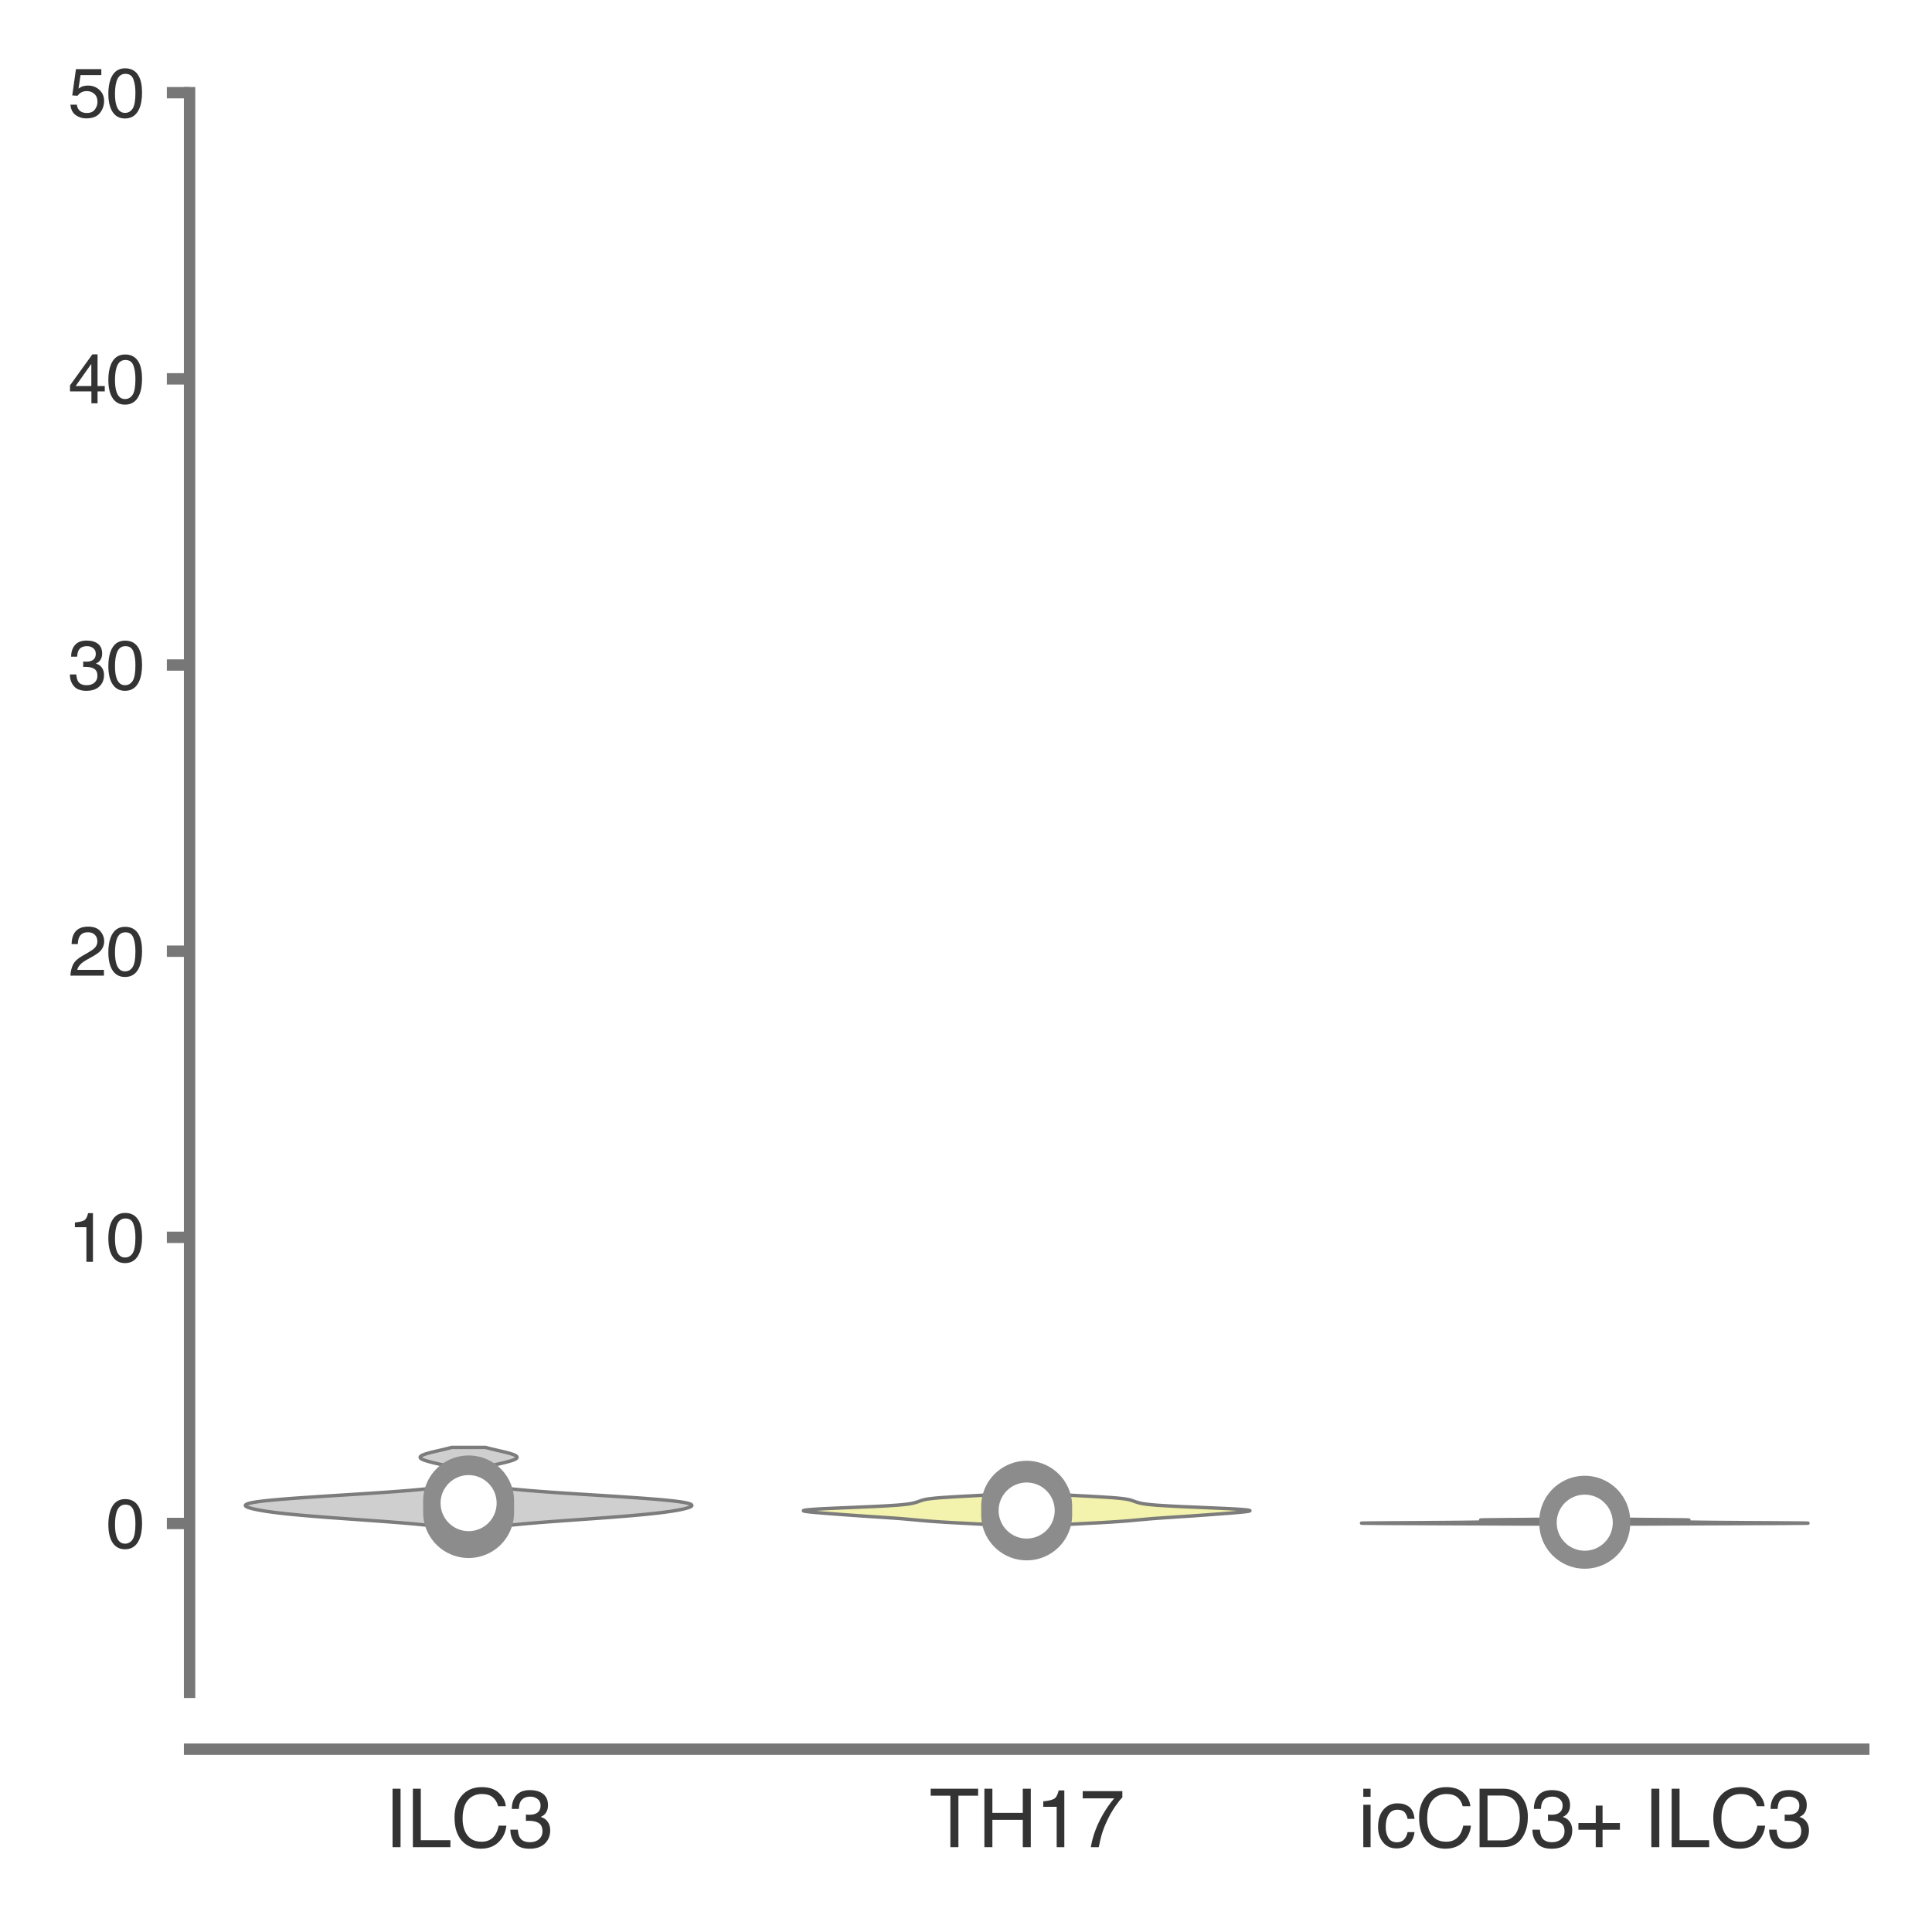 <?xml version="1.0" encoding="utf-8" standalone="no"?>
<!DOCTYPE svg PUBLIC "-//W3C//DTD SVG 1.1//EN"
  "http://www.w3.org/Graphics/SVG/1.1/DTD/svg11.dtd">
<svg xmlns:xlink="http://www.w3.org/1999/xlink" width="84.96pt" height="84.96pt" viewBox="0 0 84.96 84.96" xmlns="http://www.w3.org/2000/svg" version="1.1">
 <defs>
  <style type="text/css">*{stroke-linejoin: round; stroke-linecap: butt}</style>
 </defs>
 <g id="figure_1">
  <g id="patch_1">
   <path d="M 0 84.96 
L 84.96 84.96 
L 84.96 0 
L 0 0 
z
" style="fill: #ffffff"/>
  </g>
  <g id="axes_1">
   <g id="patch_2">
    <path d="M 8.337 74.42 
L 81.96 74.42 
L 81.96 4.076 
L 8.337 4.076 
z
" style="fill: #ffffff"/>
   </g>
   <g id="matplotlib.axis_1">
    <g id="xtick_1">
     <g id="text_1">
      <!-- ILC3 -->
      <g style="fill: #333333" transform="translate(16.911 81.23) scale(0.035 -0.035)">
       <defs>
        <path id="Helvetica-49" d="M 628 4591 
L 1256 4591 
L 1256 0 
L 628 0 
L 628 4591 
z
" transform="scale(0.016)"/>
        <path id="Helvetica-4c" d="M 488 4591 
L 1109 4591 
L 1109 547 
L 3434 547 
L 3434 0 
L 488 0 
L 488 4591 
z
" transform="scale(0.016)"/>
        <path id="Helvetica-43" d="M 2422 4716 
Q 3294 4716 3775 4256 
Q 4256 3797 4309 3213 
L 3703 3213 
Q 3600 3656 3292 3915 
Q 2984 4175 2428 4175 
Q 1750 4175 1333 3698 
Q 916 3222 916 2238 
Q 916 1431 1292 929 
Q 1669 428 2416 428 
Q 3103 428 3463 956 
Q 3653 1234 3747 1688 
L 4353 1688 
Q 4272 963 3816 472 
Q 3269 -119 2341 -119 
Q 1541 -119 997 366 
Q 281 1006 281 2344 
Q 281 3359 819 4009 
Q 1400 4716 2422 4716 
z
M 2297 4716 
L 2297 4716 
z
" transform="scale(0.016)"/>
        <path id="Helvetica-33" d="M 1663 -122 
Q 869 -122 511 314 
Q 153 750 153 1375 
L 741 1375 
Q 778 941 903 744 
Q 1122 391 1694 391 
Q 2138 391 2406 628 
Q 2675 866 2675 1241 
Q 2675 1703 2392 1887 
Q 2109 2072 1606 2072 
Q 1550 2072 1492 2070 
Q 1434 2069 1375 2066 
L 1375 2563 
Q 1463 2553 1522 2550 
Q 1581 2547 1650 2547 
Q 1966 2547 2169 2647 
Q 2525 2822 2525 3272 
Q 2525 3606 2287 3787 
Q 2050 3969 1734 3969 
Q 1172 3969 956 3594 
Q 838 3388 822 3006 
L 266 3006 
Q 266 3506 466 3856 
Q 809 4481 1675 4481 
Q 2359 4481 2734 4176 
Q 3109 3872 3109 3294 
Q 3109 2881 2888 2625 
Q 2750 2466 2531 2375 
Q 2884 2278 3082 2001 
Q 3281 1725 3281 1325 
Q 3281 684 2859 281 
Q 2438 -122 1663 -122 
z
" transform="scale(0.016)"/>
       </defs>
       <use xlink:href="#Helvetica-49"/>
       <use xlink:href="#Helvetica-4c" x="27.783"/>
       <use xlink:href="#Helvetica-43" x="83.398"/>
       <use xlink:href="#Helvetica-33" x="155.615"/>
      </g>
     </g>
    </g>
    <g id="xtick_2">
     <g id="text_2">
      <!-- TH17 -->
      <g style="fill: #333333" transform="translate(40.869 81.23) scale(0.035 -0.035)">
       <defs>
        <path id="Helvetica-54" d="M 3828 4591 
L 3828 4044 
L 2281 4044 
L 2281 0 
L 1650 0 
L 1650 4044 
L 103 4044 
L 103 4591 
L 3828 4591 
z
" transform="scale(0.016)"/>
        <path id="Helvetica-48" d="M 503 4591 
L 1131 4591 
L 1131 2694 
L 3519 2694 
L 3519 4591 
L 4147 4591 
L 4147 0 
L 3519 0 
L 3519 2147 
L 1131 2147 
L 1131 0 
L 503 0 
L 503 4591 
z
" transform="scale(0.016)"/>
        <path id="Helvetica-31" d="M 613 3169 
L 613 3600 
Q 1222 3659 1462 3798 
Q 1703 3938 1822 4456 
L 2266 4456 
L 2266 0 
L 1666 0 
L 1666 3169 
L 613 3169 
z
" transform="scale(0.016)"/>
        <path id="Helvetica-37" d="M 3347 4400 
L 3347 3909 
Q 3131 3700 2773 3181 
Q 2416 2663 2141 2063 
Q 1869 1478 1728 997 
Q 1638 688 1494 0 
L 872 0 
Q 1084 1281 1809 2550 
Q 2238 3294 2709 3834 
L 234 3834 
L 234 4400 
L 3347 4400 
z
" transform="scale(0.016)"/>
       </defs>
       <use xlink:href="#Helvetica-54"/>
       <use xlink:href="#Helvetica-48" x="61.084"/>
       <use xlink:href="#Helvetica-31" x="133.301"/>
       <use xlink:href="#Helvetica-37" x="188.916"/>
      </g>
     </g>
    </g>
    <g id="xtick_3">
     <g id="text_3">
      <!-- icCD3+ ILC3 -->
      <g style="fill: #333333" transform="translate(59.72 81.23) scale(0.035 -0.035)">
       <defs>
        <path id="Helvetica-69" d="M 413 3331 
L 984 3331 
L 984 0 
L 413 0 
L 413 3331 
z
M 413 4591 
L 984 4591 
L 984 3953 
L 413 3953 
L 413 4591 
z
" transform="scale(0.016)"/>
        <path id="Helvetica-63" d="M 1703 3444 
Q 2269 3444 2623 3169 
Q 2978 2894 3050 2222 
L 2503 2222 
Q 2453 2531 2275 2736 
Q 2097 2941 1703 2941 
Q 1166 2941 934 2416 
Q 784 2075 784 1575 
Q 784 1072 996 728 
Q 1209 384 1666 384 
Q 2016 384 2220 598 
Q 2425 813 2503 1184 
L 3050 1184 
Q 2956 519 2581 211 
Q 2206 -97 1622 -97 
Q 966 -97 575 383 
Q 184 863 184 1581 
Q 184 2463 612 2953 
Q 1041 3444 1703 3444 
z
M 1616 3428 
L 1616 3428 
z
" transform="scale(0.016)"/>
        <path id="Helvetica-44" d="M 2250 531 
Q 2566 531 2769 597 
Q 3131 719 3363 1066 
Q 3547 1344 3628 1778 
Q 3675 2038 3675 2259 
Q 3675 3113 3336 3584 
Q 2997 4056 2244 4056 
L 1141 4056 
L 1141 531 
L 2250 531 
z
M 516 4591 
L 2375 4591 
Q 3322 4591 3844 3919 
Q 4309 3313 4309 2366 
Q 4309 1634 4034 1044 
Q 3550 0 2369 0 
L 516 0 
L 516 4591 
z
" transform="scale(0.016)"/>
        <path id="Helvetica-2b" d="M 288 1369 
L 288 1894 
L 1650 1894 
L 1650 3266 
L 2184 3266 
L 2184 1894 
L 3547 1894 
L 3547 1369 
L 2184 1369 
L 2184 0 
L 1650 0 
L 1650 1369 
L 288 1369 
z
" transform="scale(0.016)"/>
        <path id="Helvetica-20" transform="scale(0.016)"/>
       </defs>
       <use xlink:href="#Helvetica-69"/>
       <use xlink:href="#Helvetica-63" x="22.217"/>
       <use xlink:href="#Helvetica-43" x="72.217"/>
       <use xlink:href="#Helvetica-44" x="144.434"/>
       <use xlink:href="#Helvetica-33" x="216.65"/>
       <use xlink:href="#Helvetica-2b" x="272.266"/>
       <use xlink:href="#Helvetica-20" x="330.664"/>
       <use xlink:href="#Helvetica-49" x="358.447"/>
       <use xlink:href="#Helvetica-4c" x="386.23"/>
       <use xlink:href="#Helvetica-43" x="441.846"/>
       <use xlink:href="#Helvetica-33" x="514.062"/>
      </g>
     </g>
    </g>
   </g>
   <g id="matplotlib.axis_2">
    <g id="ytick_1">
     <g id="line2d_1">
      <defs>
       <path id="m110fd4d6b6" d="M 0 0 
L -1 0 
" style="stroke: #777777; stroke-width: 0.5"/>
      </defs>
      <g>
       <use xlink:href="#m110fd4d6b6" x="8.337" y="66.995" style="fill: #777777; stroke: #777777; stroke-width: 0.5"/>
      </g>
     </g>
     <g id="text_4">
      <!-- 0 -->
      <g style="fill: #333333" transform="translate(4.669 68.071) scale(0.03 -0.03)">
       <defs>
        <path id="Helvetica-30" d="M 1731 4475 
Q 2600 4475 2988 3759 
Q 3288 3206 3288 2244 
Q 3288 1331 3016 734 
Q 2622 -122 1728 -122 
Q 922 -122 528 578 
Q 200 1163 200 2147 
Q 200 2909 397 3456 
Q 766 4475 1731 4475 
z
M 1725 391 
Q 2163 391 2422 778 
Q 2681 1166 2681 2222 
Q 2681 2984 2493 3476 
Q 2306 3969 1766 3969 
Q 1269 3969 1039 3501 
Q 809 3034 809 2125 
Q 809 1441 956 1025 
Q 1181 391 1725 391 
z
" transform="scale(0.016)"/>
       </defs>
       <use xlink:href="#Helvetica-30"/>
      </g>
     </g>
    </g>
    <g id="ytick_2">
     <g id="line2d_2">
      <g>
       <use xlink:href="#m110fd4d6b6" x="8.337" y="54.411" style="fill: #777777; stroke: #777777; stroke-width: 0.5"/>
      </g>
     </g>
     <g id="text_5">
      <!-- 10 -->
      <g style="fill: #333333" transform="translate(3 55.487) scale(0.03 -0.03)">
       <use xlink:href="#Helvetica-31"/>
       <use xlink:href="#Helvetica-30" x="55.615"/>
      </g>
     </g>
    </g>
    <g id="ytick_3">
     <g id="line2d_3">
      <g>
       <use xlink:href="#m110fd4d6b6" x="8.337" y="41.828" style="fill: #777777; stroke: #777777; stroke-width: 0.5"/>
      </g>
     </g>
     <g id="text_6">
      <!-- 20 -->
      <g style="fill: #333333" transform="translate(3 42.904) scale(0.03 -0.03)">
       <defs>
        <path id="Helvetica-32" d="M 200 0 
Q 231 578 439 1006 
Q 647 1434 1250 1784 
L 1850 2131 
Q 2253 2366 2416 2531 
Q 2672 2791 2672 3125 
Q 2672 3516 2437 3745 
Q 2203 3975 1813 3975 
Q 1234 3975 1013 3538 
Q 894 3303 881 2888 
L 309 2888 
Q 319 3472 525 3841 
Q 891 4491 1816 4491 
Q 2584 4491 2939 4075 
Q 3294 3659 3294 3150 
Q 3294 2613 2916 2231 
Q 2697 2009 2131 1694 
L 1703 1456 
Q 1397 1288 1222 1134 
Q 909 863 828 531 
L 3272 531 
L 3272 0 
L 200 0 
z
" transform="scale(0.016)"/>
       </defs>
       <use xlink:href="#Helvetica-32"/>
       <use xlink:href="#Helvetica-30" x="55.615"/>
      </g>
     </g>
    </g>
    <g id="ytick_4">
     <g id="line2d_4">
      <g>
       <use xlink:href="#m110fd4d6b6" x="8.337" y="29.244" style="fill: #777777; stroke: #777777; stroke-width: 0.5"/>
      </g>
     </g>
     <g id="text_7">
      <!-- 30 -->
      <g style="fill: #333333" transform="translate(3 30.32) scale(0.03 -0.03)">
       <use xlink:href="#Helvetica-33"/>
       <use xlink:href="#Helvetica-30" x="55.615"/>
      </g>
     </g>
    </g>
    <g id="ytick_5">
     <g id="line2d_5">
      <g>
       <use xlink:href="#m110fd4d6b6" x="8.337" y="16.66" style="fill: #777777; stroke: #777777; stroke-width: 0.5"/>
      </g>
     </g>
     <g id="text_8">
      <!-- 40 -->
      <g style="fill: #333333" transform="translate(3 17.736) scale(0.03 -0.03)">
       <defs>
        <path id="Helvetica-34" d="M 2116 1584 
L 2116 3613 
L 681 1584 
L 2116 1584 
z
M 2125 0 
L 2125 1094 
L 163 1094 
L 163 1644 
L 2213 4488 
L 2688 4488 
L 2688 1584 
L 3347 1584 
L 3347 1094 
L 2688 1094 
L 2688 0 
L 2125 0 
z
" transform="scale(0.016)"/>
       </defs>
       <use xlink:href="#Helvetica-34"/>
       <use xlink:href="#Helvetica-30" x="55.615"/>
      </g>
     </g>
    </g>
    <g id="ytick_6">
     <g id="line2d_6">
      <g>
       <use xlink:href="#m110fd4d6b6" x="8.337" y="4.076" style="fill: #777777; stroke: #777777; stroke-width: 0.5"/>
      </g>
     </g>
     <g id="text_9">
      <!-- 50 -->
      <g style="fill: #333333" transform="translate(3 5.152) scale(0.03 -0.03)">
       <defs>
        <path id="Helvetica-35" d="M 791 1141 
Q 847 659 1238 475 
Q 1438 381 1700 381 
Q 2200 381 2440 700 
Q 2681 1019 2681 1406 
Q 2681 1875 2395 2131 
Q 2109 2388 1709 2388 
Q 1419 2388 1211 2275 
Q 1003 2163 856 1963 
L 369 1991 
L 709 4400 
L 3034 4400 
L 3034 3856 
L 1131 3856 
L 941 2613 
Q 1097 2731 1238 2791 
Q 1488 2894 1816 2894 
Q 2431 2894 2859 2497 
Q 3288 2100 3288 1491 
Q 3288 856 2895 371 
Q 2503 -113 1644 -113 
Q 1097 -113 676 195 
Q 256 503 206 1141 
L 791 1141 
z
" transform="scale(0.016)"/>
       </defs>
       <use xlink:href="#Helvetica-35"/>
       <use xlink:href="#Helvetica-30" x="55.615"/>
      </g>
     </g>
    </g>
   </g>
   <g id="PolyCollection_1">
    <defs>
     <path id="mb7904931e9" d="M 21.956 -17.833 
L 19.259 -17.833 
L 18.971 -17.868 
L 18.645 -17.903 
L 18.282 -17.939 
L 17.884 -17.974 
L 17.455 -18.009 
L 17 -18.044 
L 16.525 -18.079 
L 16.037 -18.114 
L 15.544 -18.149 
L 15.054 -18.184 
L 14.574 -18.219 
L 14.113 -18.255 
L 13.675 -18.29 
L 13.266 -18.325 
L 12.889 -18.36 
L 12.545 -18.395 
L 12.234 -18.43 
L 11.956 -18.465 
L 11.709 -18.5 
L 11.492 -18.536 
L 11.302 -18.571 
L 11.139 -18.606 
L 11.005 -18.641 
L 10.899 -18.676 
L 10.827 -18.711 
L 10.791 -18.746 
L 10.797 -18.781 
L 10.849 -18.816 
L 10.954 -18.852 
L 11.114 -18.887 
L 11.333 -18.922 
L 11.611 -18.957 
L 11.948 -18.992 
L 12.34 -19.027 
L 12.782 -19.062 
L 13.266 -19.097 
L 13.784 -19.132 
L 14.326 -19.168 
L 14.881 -19.203 
L 15.438 -19.238 
L 15.989 -19.273 
L 16.523 -19.308 
L 17.032 -19.343 
L 17.511 -19.378 
L 17.954 -19.413 
L 18.358 -19.449 
L 18.721 -19.484 
L 19.043 -19.519 
L 19.324 -19.554 
L 19.566 -19.589 
L 19.772 -19.624 
L 19.944 -19.659 
L 20.087 -19.694 
L 20.203 -19.729 
L 20.297 -19.765 
L 20.37 -19.8 
L 20.427 -19.835 
L 20.471 -19.87 
L 20.502 -19.905 
L 20.523 -19.94 
L 20.536 -19.975 
L 20.54 -20.01 
L 20.538 -20.046 
L 20.528 -20.081 
L 20.511 -20.116 
L 20.486 -20.151 
L 20.452 -20.186 
L 20.409 -20.221 
L 20.355 -20.256 
L 20.289 -20.291 
L 20.21 -20.326 
L 20.119 -20.362 
L 20.014 -20.397 
L 19.897 -20.432 
L 19.768 -20.467 
L 19.629 -20.502 
L 19.482 -20.537 
L 19.332 -20.572 
L 19.18 -20.607 
L 19.033 -20.642 
L 18.894 -20.678 
L 18.769 -20.713 
L 18.661 -20.748 
L 18.575 -20.783 
L 18.514 -20.818 
L 18.481 -20.853 
L 18.477 -20.888 
L 18.502 -20.923 
L 18.555 -20.959 
L 18.635 -20.994 
L 18.737 -21.029 
L 18.858 -21.064 
L 18.993 -21.099 
L 19.139 -21.134 
L 19.289 -21.169 
L 19.441 -21.204 
L 19.589 -21.239 
L 19.73 -21.275 
L 19.862 -21.31 
L 21.352 -21.31 
L 21.352 -21.31 
L 21.485 -21.275 
L 21.626 -21.239 
L 21.774 -21.204 
L 21.925 -21.169 
L 22.076 -21.134 
L 22.221 -21.099 
L 22.357 -21.064 
L 22.478 -21.029 
L 22.58 -20.994 
L 22.659 -20.959 
L 22.712 -20.923 
L 22.737 -20.888 
L 22.733 -20.853 
L 22.7 -20.818 
L 22.64 -20.783 
L 22.554 -20.748 
L 22.446 -20.713 
L 22.32 -20.678 
L 22.182 -20.642 
L 22.034 -20.607 
L 21.883 -20.572 
L 21.732 -20.537 
L 21.586 -20.502 
L 21.447 -20.467 
L 21.318 -20.432 
L 21.2 -20.397 
L 21.096 -20.362 
L 21.004 -20.326 
L 20.926 -20.291 
L 20.86 -20.256 
L 20.806 -20.221 
L 20.762 -20.186 
L 20.728 -20.151 
L 20.703 -20.116 
L 20.686 -20.081 
L 20.677 -20.046 
L 20.674 -20.01 
L 20.679 -19.975 
L 20.692 -19.94 
L 20.713 -19.905 
L 20.744 -19.87 
L 20.787 -19.835 
L 20.844 -19.8 
L 20.918 -19.765 
L 21.011 -19.729 
L 21.128 -19.694 
L 21.27 -19.659 
L 21.443 -19.624 
L 21.649 -19.589 
L 21.891 -19.554 
L 22.172 -19.519 
L 22.493 -19.484 
L 22.856 -19.449 
L 23.26 -19.413 
L 23.703 -19.378 
L 24.182 -19.343 
L 24.692 -19.308 
L 25.226 -19.273 
L 25.776 -19.238 
L 26.334 -19.203 
L 26.889 -19.168 
L 27.43 -19.132 
L 27.948 -19.097 
L 28.432 -19.062 
L 28.874 -19.027 
L 29.266 -18.992 
L 29.603 -18.957 
L 29.882 -18.922 
L 30.101 -18.887 
L 30.261 -18.852 
L 30.365 -18.816 
L 30.418 -18.781 
L 30.424 -18.746 
L 30.388 -18.711 
L 30.315 -18.676 
L 30.21 -18.641 
L 30.075 -18.606 
L 29.913 -18.571 
L 29.723 -18.536 
L 29.505 -18.5 
L 29.258 -18.465 
L 28.98 -18.43 
L 28.67 -18.395 
L 28.325 -18.36 
L 27.948 -18.325 
L 27.539 -18.29 
L 27.102 -18.255 
L 26.64 -18.219 
L 26.161 -18.184 
L 25.671 -18.149 
L 25.178 -18.114 
L 24.69 -18.079 
L 24.215 -18.044 
L 23.76 -18.009 
L 23.331 -17.974 
L 22.933 -17.939 
L 22.57 -17.903 
L 22.244 -17.868 
L 21.956 -17.833 
z
" style="stroke: #7c7c7c; stroke-width: 0.15"/>
    </defs>
    <g clip-path="url(#pa1b65c8997)">
     <use xlink:href="#mb7904931e9" x="0" y="84.96" style="fill: #cfcfcf; stroke: #7c7c7c; stroke-width: 0.15"/>
    </g>
   </g>
   <g id="PolyCollection_2">
    <defs>
     <path id="m2f8d6132e6" d="M 46.321 -17.886 
L 43.975 -17.886 
L 43.764 -17.9 
L 43.535 -17.914 
L 43.29 -17.927 
L 43.034 -17.941 
L 42.771 -17.955 
L 42.505 -17.969 
L 42.24 -17.983 
L 41.982 -17.996 
L 41.735 -18.01 
L 41.5 -18.024 
L 41.281 -18.038 
L 41.079 -18.052 
L 40.893 -18.065 
L 40.721 -18.079 
L 40.561 -18.093 
L 40.409 -18.107 
L 40.261 -18.121 
L 40.114 -18.134 
L 39.963 -18.148 
L 39.805 -18.162 
L 39.638 -18.176 
L 39.461 -18.19 
L 39.273 -18.203 
L 39.077 -18.217 
L 38.873 -18.231 
L 38.665 -18.245 
L 38.454 -18.259 
L 38.244 -18.272 
L 38.036 -18.286 
L 37.832 -18.3 
L 37.633 -18.314 
L 37.439 -18.328 
L 37.25 -18.341 
L 37.064 -18.355 
L 36.881 -18.369 
L 36.699 -18.383 
L 36.518 -18.397 
L 36.338 -18.41 
L 36.161 -18.424 
L 35.989 -18.438 
L 35.826 -18.452 
L 35.677 -18.466 
L 35.547 -18.48 
L 35.443 -18.493 
L 35.369 -18.507 
L 35.332 -18.521 
L 35.336 -18.535 
L 35.385 -18.549 
L 35.479 -18.562 
L 35.62 -18.576 
L 35.804 -18.59 
L 36.03 -18.604 
L 36.29 -18.618 
L 36.579 -18.631 
L 36.889 -18.645 
L 37.212 -18.659 
L 37.541 -18.673 
L 37.866 -18.687 
L 38.181 -18.7 
L 38.479 -18.714 
L 38.757 -18.728 
L 39.009 -18.742 
L 39.233 -18.756 
L 39.43 -18.769 
L 39.599 -18.783 
L 39.743 -18.797 
L 39.864 -18.811 
L 39.964 -18.825 
L 40.049 -18.838 
L 40.12 -18.852 
L 40.181 -18.866 
L 40.234 -18.88 
L 40.282 -18.894 
L 40.326 -18.907 
L 40.367 -18.921 
L 40.407 -18.935 
L 40.445 -18.949 
L 40.483 -18.963 
L 40.524 -18.976 
L 40.568 -18.99 
L 40.618 -19.004 
L 40.677 -19.018 
L 40.748 -19.032 
L 40.835 -19.045 
L 40.941 -19.059 
L 41.067 -19.073 
L 41.216 -19.087 
L 41.388 -19.101 
L 41.583 -19.114 
L 41.798 -19.128 
L 42.03 -19.142 
L 42.277 -19.156 
L 42.532 -19.17 
L 42.791 -19.183 
L 43.049 -19.197 
L 43.301 -19.211 
L 43.542 -19.225 
L 43.769 -19.239 
L 43.979 -19.252 
L 46.318 -19.252 
L 46.318 -19.252 
L 46.527 -19.239 
L 46.754 -19.225 
L 46.996 -19.211 
L 47.248 -19.197 
L 47.506 -19.183 
L 47.765 -19.17 
L 48.02 -19.156 
L 48.266 -19.142 
L 48.499 -19.128 
L 48.714 -19.114 
L 48.908 -19.101 
L 49.08 -19.087 
L 49.229 -19.073 
L 49.356 -19.059 
L 49.461 -19.045 
L 49.548 -19.032 
L 49.62 -19.018 
L 49.679 -19.004 
L 49.729 -18.99 
L 49.773 -18.976 
L 49.813 -18.963 
L 49.852 -18.949 
L 49.89 -18.935 
L 49.929 -18.921 
L 49.971 -18.907 
L 50.015 -18.894 
L 50.062 -18.88 
L 50.116 -18.866 
L 50.177 -18.852 
L 50.248 -18.838 
L 50.332 -18.825 
L 50.433 -18.811 
L 50.554 -18.797 
L 50.697 -18.783 
L 50.867 -18.769 
L 51.063 -18.756 
L 51.288 -18.742 
L 51.54 -18.728 
L 51.817 -18.714 
L 52.116 -18.7 
L 52.431 -18.687 
L 52.756 -18.673 
L 53.084 -18.659 
L 53.407 -18.645 
L 53.718 -18.631 
L 54.007 -18.618 
L 54.267 -18.604 
L 54.492 -18.59 
L 54.677 -18.576 
L 54.817 -18.562 
L 54.912 -18.549 
L 54.961 -18.535 
L 54.965 -18.521 
L 54.928 -18.507 
L 54.854 -18.493 
L 54.749 -18.48 
L 54.619 -18.466 
L 54.47 -18.452 
L 54.307 -18.438 
L 54.136 -18.424 
L 53.959 -18.41 
L 53.779 -18.397 
L 53.598 -18.383 
L 53.416 -18.369 
L 53.233 -18.355 
L 53.047 -18.341 
L 52.858 -18.328 
L 52.664 -18.314 
L 52.465 -18.3 
L 52.261 -18.286 
L 52.053 -18.272 
L 51.842 -18.259 
L 51.632 -18.245 
L 51.423 -18.231 
L 51.219 -18.217 
L 51.023 -18.203 
L 50.836 -18.19 
L 50.659 -18.176 
L 50.492 -18.162 
L 50.334 -18.148 
L 50.183 -18.134 
L 50.035 -18.121 
L 49.887 -18.107 
L 49.736 -18.093 
L 49.575 -18.079 
L 49.404 -18.065 
L 49.217 -18.052 
L 49.015 -18.038 
L 48.796 -18.024 
L 48.562 -18.01 
L 48.314 -17.996 
L 48.056 -17.983 
L 47.792 -17.969 
L 47.525 -17.955 
L 47.262 -17.941 
L 47.006 -17.927 
L 46.762 -17.914 
L 46.533 -17.9 
L 46.321 -17.886 
z
" style="stroke: #7c7c7c; stroke-width: 0.15"/>
    </defs>
    <g clip-path="url(#pa1b65c8997)">
     <use xlink:href="#m2f8d6132e6" x="0" y="84.96" style="fill: #f3f3ae; stroke: #7c7c7c; stroke-width: 0.15"/>
    </g>
   </g>
   <g id="PolyCollection_3">
    <defs>
     <path id="m364c0a73a1" d="M 72.328 -17.94 
L 67.05 -17.94 
L 66.633 -17.942 
L 66.181 -17.944 
L 65.697 -17.946 
L 65.188 -17.949 
L 64.658 -17.951 
L 64.116 -17.953 
L 63.57 -17.955 
L 63.028 -17.957 
L 62.501 -17.96 
L 61.999 -17.962 
L 61.532 -17.964 
L 61.109 -17.966 
L 60.738 -17.968 
L 60.428 -17.971 
L 60.183 -17.973 
L 60.008 -17.975 
L 59.905 -17.977 
L 59.873 -17.979 
L 59.91 -17.981 
L 60.013 -17.984 
L 60.174 -17.986 
L 60.389 -17.988 
L 60.647 -17.99 
L 60.941 -17.992 
L 61.261 -17.995 
L 61.598 -17.997 
L 61.943 -17.999 
L 62.289 -18.001 
L 62.628 -18.003 
L 62.955 -18.006 
L 63.265 -18.008 
L 63.555 -18.01 
L 63.822 -18.012 
L 64.066 -18.014 
L 64.288 -18.016 
L 64.487 -18.019 
L 64.666 -18.021 
L 64.828 -18.023 
L 64.975 -18.025 
L 65.11 -18.027 
L 65.236 -18.03 
L 65.357 -18.032 
L 65.475 -18.034 
L 65.592 -18.036 
L 65.712 -18.038 
L 65.835 -18.041 
L 65.963 -18.043 
L 66.096 -18.045 
L 66.235 -18.047 
L 66.379 -18.049 
L 66.527 -18.051 
L 66.676 -18.054 
L 66.826 -18.056 
L 66.973 -18.058 
L 67.114 -18.06 
L 67.247 -18.062 
L 67.367 -18.065 
L 67.471 -18.067 
L 67.557 -18.069 
L 67.62 -18.071 
L 67.659 -18.073 
L 67.671 -18.076 
L 67.655 -18.078 
L 67.61 -18.08 
L 67.536 -18.082 
L 67.433 -18.084 
L 67.304 -18.086 
L 67.15 -18.089 
L 66.976 -18.091 
L 66.785 -18.093 
L 66.582 -18.095 
L 66.372 -18.097 
L 66.161 -18.1 
L 65.955 -18.102 
L 65.76 -18.104 
L 65.582 -18.106 
L 65.426 -18.108 
L 65.298 -18.111 
L 65.2 -18.113 
L 65.137 -18.115 
L 65.111 -18.117 
L 65.123 -18.119 
L 65.173 -18.121 
L 65.26 -18.124 
L 65.382 -18.126 
L 65.537 -18.128 
L 65.721 -18.13 
L 65.93 -18.132 
L 66.158 -18.135 
L 66.401 -18.137 
L 66.654 -18.139 
L 66.912 -18.141 
L 67.17 -18.143 
L 67.424 -18.146 
L 67.67 -18.148 
L 67.905 -18.15 
L 68.126 -18.152 
L 68.332 -18.154 
L 68.522 -18.156 
L 70.857 -18.156 
L 70.857 -18.156 
L 71.046 -18.154 
L 71.252 -18.152 
L 71.474 -18.15 
L 71.709 -18.148 
L 71.955 -18.146 
L 72.209 -18.143 
L 72.467 -18.141 
L 72.725 -18.139 
L 72.977 -18.137 
L 73.221 -18.135 
L 73.449 -18.132 
L 73.657 -18.13 
L 73.841 -18.128 
L 73.996 -18.126 
L 74.119 -18.124 
L 74.206 -18.121 
L 74.256 -18.119 
L 74.268 -18.117 
L 74.242 -18.115 
L 74.178 -18.113 
L 74.081 -18.111 
L 73.952 -18.108 
L 73.796 -18.106 
L 73.618 -18.104 
L 73.423 -18.102 
L 73.218 -18.1 
L 73.007 -18.097 
L 72.797 -18.095 
L 72.594 -18.093 
L 72.403 -18.091 
L 72.228 -18.089 
L 72.075 -18.086 
L 71.945 -18.084 
L 71.843 -18.082 
L 71.769 -18.08 
L 71.723 -18.078 
L 71.707 -18.076 
L 71.72 -18.073 
L 71.758 -18.071 
L 71.822 -18.069 
L 71.907 -18.067 
L 72.012 -18.065 
L 72.132 -18.062 
L 72.264 -18.06 
L 72.405 -18.058 
L 72.552 -18.056 
L 72.702 -18.054 
L 72.852 -18.051 
L 72.999 -18.049 
L 73.143 -18.047 
L 73.282 -18.045 
L 73.416 -18.043 
L 73.544 -18.041 
L 73.667 -18.038 
L 73.786 -18.036 
L 73.904 -18.034 
L 74.022 -18.032 
L 74.142 -18.03 
L 74.269 -18.027 
L 74.404 -18.025 
L 74.551 -18.023 
L 74.712 -18.021 
L 74.892 -18.019 
L 75.091 -18.016 
L 75.312 -18.014 
L 75.556 -18.012 
L 75.824 -18.01 
L 76.114 -18.008 
L 76.423 -18.006 
L 76.75 -18.003 
L 77.09 -18.001 
L 77.435 -17.999 
L 77.781 -17.997 
L 78.118 -17.995 
L 78.438 -17.992 
L 78.731 -17.99 
L 78.99 -17.988 
L 79.204 -17.986 
L 79.366 -17.984 
L 79.468 -17.981 
L 79.506 -17.979 
L 79.474 -17.977 
L 79.37 -17.975 
L 79.195 -17.973 
L 78.951 -17.971 
L 78.64 -17.968 
L 78.27 -17.966 
L 77.847 -17.964 
L 77.379 -17.962 
L 76.877 -17.96 
L 76.35 -17.957 
L 75.809 -17.955 
L 75.262 -17.953 
L 74.72 -17.951 
L 74.191 -17.949 
L 73.681 -17.946 
L 73.198 -17.944 
L 72.746 -17.942 
L 72.328 -17.94 
z
" style="stroke: #7c7c7c; stroke-width: 0.15"/>
    </defs>
    <g clip-path="url(#pa1b65c8997)">
     <use xlink:href="#m364c0a73a1" x="0" y="84.96" style="fill: #c0ebe9; stroke: #7c7c7c; stroke-width: 0.15"/>
    </g>
   </g>
   <g id="line2d_7">
    <path d="M 20.607 66.693 
L 20.607 65.826 
" clip-path="url(#pa1b65c8997)" style="fill: none; stroke: #8c8c8c; stroke-width: 0.75; stroke-linecap: round"/>
   </g>
   <g id="line2d_8">
    <path d="M 20.607 66.513 
L 20.607 66.004 
" clip-path="url(#pa1b65c8997)" style="fill: none; stroke: #8c8c8c; stroke-width: 4; stroke-linecap: round"/>
   </g>
   <g id="line2d_9">
    <path d="M 20.607 66.1 
" clip-path="url(#pa1b65c8997)" style="fill: none; stroke: #7c7c7c; stroke-width: 1.2; stroke-linecap: round"/>
    <defs>
     <path id="m455ad03462" d="M 0 0.833 
C 0.221 0.833 0.433 0.746 0.589 0.589 
C 0.746 0.433 0.833 0.221 0.833 0 
C 0.833 -0.221 0.746 -0.433 0.589 -0.589 
C 0.433 -0.746 0.221 -0.833 0 -0.833 
C -0.221 -0.833 -0.433 -0.746 -0.589 -0.589 
C -0.746 -0.433 -0.833 -0.221 -0.833 0 
C -0.833 0.221 -0.746 0.433 -0.589 0.589 
C -0.433 0.746 -0.221 0.833 0 0.833 
z
" style="stroke: #ffffff; stroke-width: 0.8"/>
    </defs>
    <g clip-path="url(#pa1b65c8997)">
     <use xlink:href="#m455ad03462" x="20.607" y="66.1" style="fill: #ffffff; stroke: #ffffff; stroke-width: 0.8"/>
    </g>
   </g>
   <g id="line2d_10">
    <path d="M 45.148 66.901 
L 45.148 65.88 
" clip-path="url(#pa1b65c8997)" style="fill: none; stroke: #8c8c8c; stroke-width: 0.75; stroke-linecap: round"/>
   </g>
   <g id="line2d_11">
    <path d="M 45.148 66.617 
L 45.148 66.238 
" clip-path="url(#pa1b65c8997)" style="fill: none; stroke: #8c8c8c; stroke-width: 4; stroke-linecap: round"/>
   </g>
   <g id="line2d_12">
    <path d="M 45.148 66.426 
" clip-path="url(#pa1b65c8997)" style="fill: none; stroke: #7c7c7c; stroke-width: 1.2; stroke-linecap: round"/>
    <g clip-path="url(#pa1b65c8997)">
     <use xlink:href="#m455ad03462" x="45.148" y="66.426" style="fill: #ffffff; stroke: #ffffff; stroke-width: 0.8"/>
    </g>
   </g>
   <g id="line2d_13">
    <path d="M 69.689 66.987 
L 69.689 66.836 
" clip-path="url(#pa1b65c8997)" style="fill: none; stroke: #8c8c8c; stroke-width: 0.75; stroke-linecap: round"/>
   </g>
   <g id="line2d_14">
    <path d="M 69.689 66.985 
L 69.689 66.897 
" clip-path="url(#pa1b65c8997)" style="fill: none; stroke: #8c8c8c; stroke-width: 4; stroke-linecap: round"/>
   </g>
   <g id="line2d_15">
    <path d="M 69.689 66.96 
" clip-path="url(#pa1b65c8997)" style="fill: none; stroke: #7c7c7c; stroke-width: 1.2; stroke-linecap: round"/>
    <g clip-path="url(#pa1b65c8997)">
     <use xlink:href="#m455ad03462" x="69.689" y="66.96" style="fill: #ffffff; stroke: #ffffff; stroke-width: 0.8"/>
    </g>
   </g>
   <g id="patch_3">
    <path d="M 8.337 74.42 
L 8.337 4.076 
" style="fill: none; stroke: #777777; stroke-width: 0.5; stroke-linejoin: miter; stroke-linecap: square"/>
   </g>
   <g id="patch_4">
    <path d="M 8.337 76.92 
L 81.96 76.92 
" style="fill: none; stroke: #777777; stroke-width: 0.5; stroke-linejoin: miter; stroke-linecap: square"/>
   </g>
  </g>
 </g>
 <defs>
  <clipPath id="pa1b65c8997">
   <rect x="8.337" y="4.076" width="73.623" height="70.343"/>
  </clipPath>
 </defs>
</svg>

